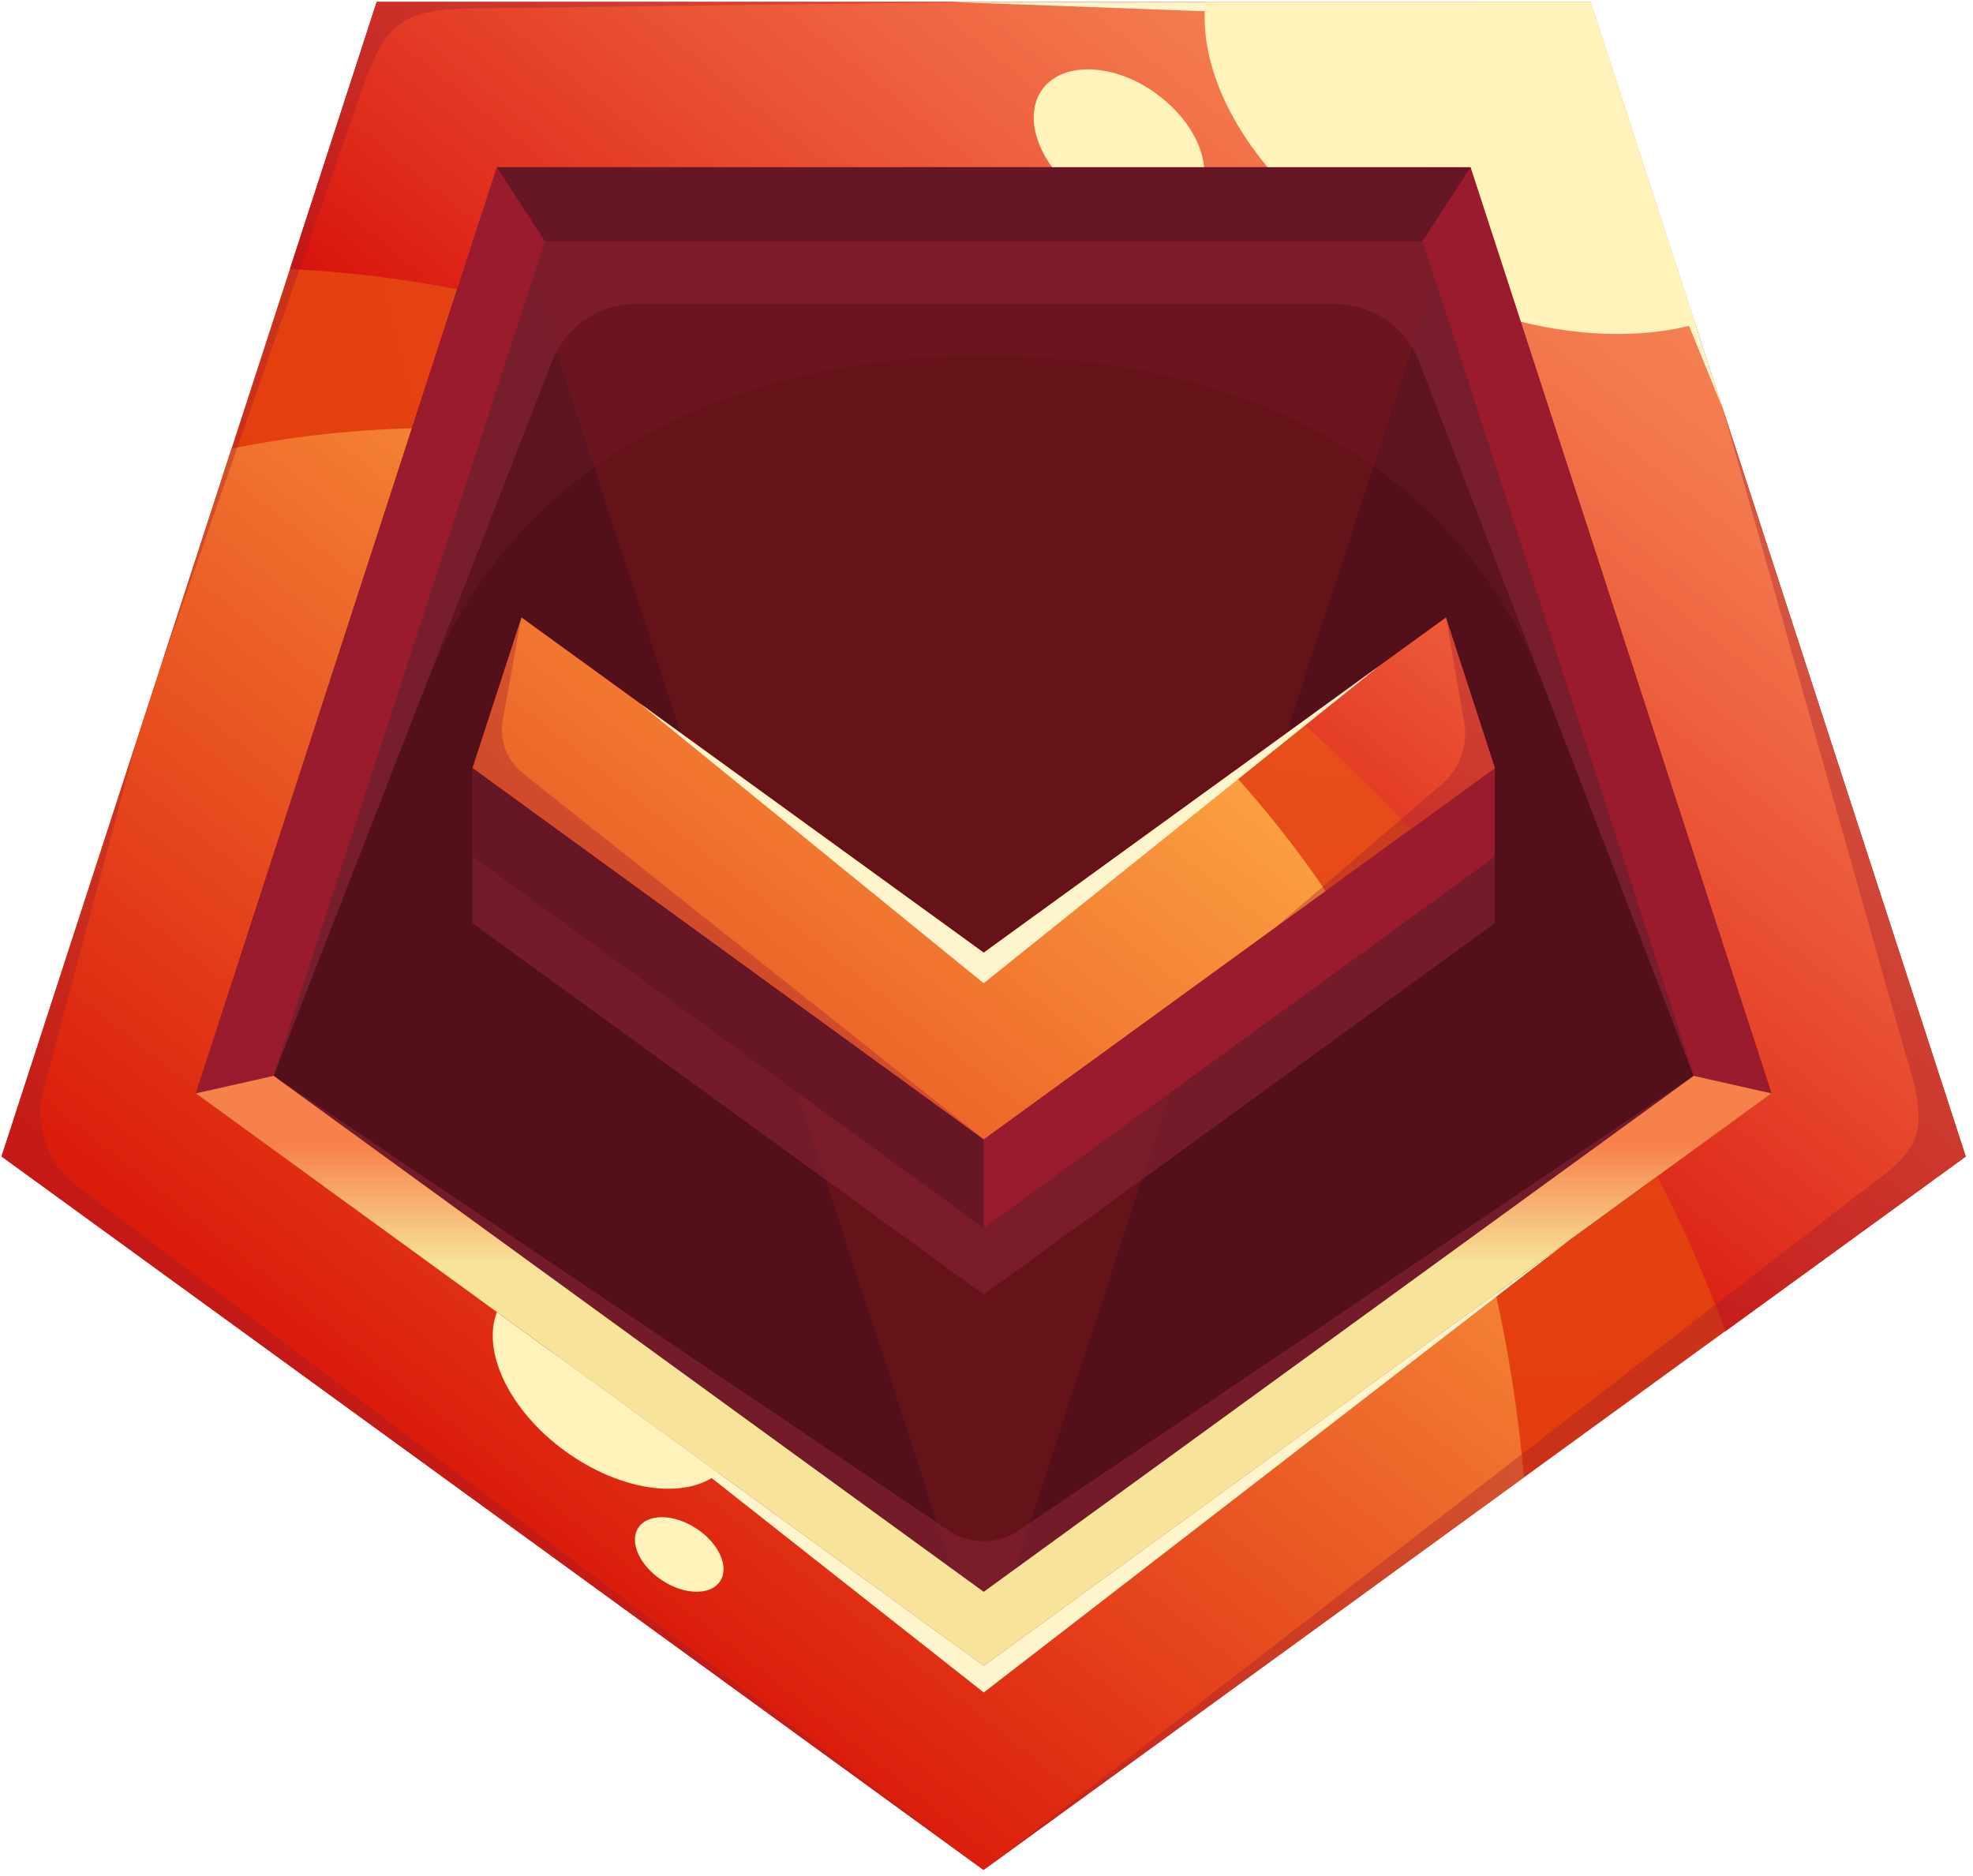 <svg width="162" height="154" viewBox="0 0 162 154" fill="none" xmlns="http://www.w3.org/2000/svg">
<path d="M80.773 148.9L156.993 93.52L127.883 3.91H33.663L4.543 93.52L80.773 148.9Z" fill="#54101A"/>
<path d="M130.603 0.16H30.933L0.133 94.95L80.763 153.53L161.393 94.95L130.593 0.16H130.603ZM16.083 89.77L40.793 13.73H120.753L145.463 89.77L80.783 136.77L16.093 89.77H16.083Z" fill="url(#paint0_radial_1044_26544)"/>
<g style="mix-blend-mode:multiply" opacity="0.3">
<path d="M40.793 13.73L80.773 136.77L120.743 13.73H40.793Z" fill="#8C1919"/>
</g>
<g style="mix-blend-mode:multiply" opacity="0.6">
<path d="M80.771 90.97L38.801 70.34V75.8L80.771 106.29L122.731 75.8V70.34L80.771 90.97Z" fill="#892334"/>
</g>
<path d="M130.603 0.16H30.933L23.812 22.09C28.242 22.29 32.833 22.85 37.532 23.75L40.792 13.73H120.753L145.462 89.77L136.082 96.59C138.192 100.69 140.063 104.93 141.663 109.3L161.402 94.96L130.603 0.17V0.16Z" fill="url(#paint1_radial_1044_26544)"/>
<path style="mix-blend-mode:screen" d="M130.603 0.16H30.933L23.812 22.09C28.242 22.29 32.833 22.85 37.532 23.75L40.792 13.73H120.753L145.462 89.77L136.082 96.59C138.192 100.69 140.063 104.93 141.663 109.3L161.402 94.96L130.603 0.17V0.16Z" fill="url(#paint2_linear_1044_26544)"/>
<path style="mix-blend-mode:screen" d="M125.131 121.3C124.661 116.02 123.871 110.99 122.811 106.22L80.761 136.77L16.071 89.77L33.811 35.17C28.771 35.29 23.811 35.86 19.001 36.84L0.121 94.95L80.751 153.53L125.121 121.3H125.131Z" fill="url(#paint3_linear_1044_26544)"/>
<path d="M16.082 89.77L22.472 88.331L44.742 19.811H116.792L139.062 88.331L145.452 89.77L120.742 13.73H40.792L16.082 89.77Z" fill="#9B1B2E"/>
<g style="mix-blend-mode:multiply" opacity="0.2">
<path d="M22.471 88.33L34.931 56.36C42.311 37.43 60.541 29.22 80.861 29.22C101.261 29.22 119.561 37.54 126.871 56.59L139.061 88.33L116.791 19.8H44.731L22.461 88.33H22.471Z" fill="#892334"/>
</g>
<path d="M16.082 89.77L22.472 88.33L80.772 130.69L139.062 88.33L145.452 89.77L80.772 136.77L16.082 89.77Z" fill="url(#paint4_linear_1044_26544)"/>
<path d="M38.801 63.05V70.34L80.771 100.83L122.731 70.34V63.06L80.771 93.54L38.801 63.05Z" fill="#9B1B2E"/>
<g style="mix-blend-mode:multiply" opacity="0.6">
<path d="M22.469 88.33L45.329 29.67C46.429 26.84 49.159 24.97 52.199 24.97H109.649C112.699 24.97 115.439 26.85 116.529 29.7L139.049 88.33L116.779 19.8H44.719L22.449 88.33H22.469Z" fill="#892334"/>
</g>
<path d="M40.793 13.73L44.743 19.811H116.793L120.743 13.73H40.793Z" fill="#661625"/>
<path d="M80.771 93.54V100.83L38.801 70.34V63.05L80.771 93.54Z" fill="#661625"/>
<path d="M80.771 78.22L42.811 50.71L38.801 63.05L80.771 93.54L122.731 63.06L118.721 50.71L80.771 78.22Z" fill="url(#paint5_radial_1044_26544)"/>
<path style="mix-blend-mode:screen" d="M80.77 93.54L108.84 73.15C106.48 69.67 103.91 66.43 101.18 63.43L80.78 78.22L42.83 50.71L38.82 63.05L80.78 93.54H80.77Z" fill="url(#paint6_linear_1044_26544)"/>
<path style="mix-blend-mode:screen" d="M106.883 59.3C109.983 62.09 112.963 65.02 115.823 68.08L122.733 63.06L118.723 50.72L106.883 59.3Z" fill="url(#paint7_linear_1044_26544)"/>
<g style="mix-blend-mode:multiply" opacity="0.35">
<path d="M42.812 50.71L41.282 59.09C40.983 60.75 41.612 62.45 42.943 63.5L80.772 93.54L38.812 63.05L42.822 50.71H42.812Z" fill="#9B1B2E"/>
</g>
<g style="mix-blend-mode:multiply" opacity="0.35">
<path d="M11.181 60.96L3.461 89.88C2.861 92.37 4.041 95.68 6.101 97.22L80.771 153.54L0.141 94.96L11.191 60.97L11.181 60.96Z" fill="#9B1B2E"/>
</g>
<g style="mix-blend-mode:multiply" opacity="0.6">
<path d="M22.473 88.33L78.083 125.79C79.553 126.78 81.973 126.78 83.443 125.79L139.053 88.33L80.763 130.68L22.473 88.33Z" fill="#892334"/>
</g>
<g style="mix-blend-mode:multiply" opacity="0.35">
<path d="M80.769 153.53L152.57 98.07C157.59 94.35 158.68 93.54 156.42 86.41L141.44 33.49L161.41 94.95L80.779 153.53H80.769Z" fill="#9B1B2E"/>
</g>
<g style="mix-blend-mode:multiply" opacity="0.35">
<path d="M12.992 55.37L29.832 7.08C31.572 2.18 32.842 0.89 38.032 0.7L80.762 0.16H30.932L12.992 55.37Z" fill="#9B1B2E"/>
</g>
<path d="M45.133 110.881L80.773 136.771L128.883 101.811L80.773 138.961L45.133 110.881Z" fill="#FFF5CC"/>
<path d="M52.52 57.751L80.769 78.221L113.18 54.73L80.769 80.731L52.52 57.751Z" fill="#FFF5CC"/>
<path d="M78.062 0.16H130.603L141.432 33.49L128.592 2.01L78.062 0.16Z" fill="#FFF5CC"/>
<g style="mix-blend-mode:screen">
<path d="M98.973 0.16C98.533 4.48 100.423 9.31 104.063 13.72H120.753L124.883 26.42C130.113 27.7 135.113 27.74 139.213 26.62L130.613 0.16H98.983H98.973Z" fill="#FFF2BB"/>
</g>
<g style="mix-blend-mode:screen">
<path d="M94.96 7.7C91.48 5.17 87.28 5.01 85.58 7.34C84.37 9.01 84.77 11.51 86.38 13.72H98.87C98.68 11.68 97.27 9.38 94.95 7.7H94.96Z" fill="#FFF2BB"/>
</g>
<g style="mix-blend-mode:screen">
<path d="M40.801 107.73C39.541 110.98 41.821 115.82 46.411 119.15C51.001 122.48 56.311 123.16 59.001 120.96L40.791 107.73H40.801Z" fill="#FFF2BB"/>
</g>
<g style="mix-blend-mode:screen">
<path d="M59.132 129.82C58.361 131 56.231 130.98 54.382 129.77C52.522 128.56 51.642 126.62 52.411 125.44C53.181 124.26 55.312 124.28 57.161 125.49C59.022 126.7 59.901 128.64 59.132 129.82Z" fill="#FFF2BB"/>
</g>
<g style="mix-blend-mode:multiply" opacity="0.35">
<path d="M104.699 76.16L118.399 64.38C119.859 63.13 120.549 61.2 120.219 59.3L118.729 50.71L122.739 63.05L104.709 76.15L104.699 76.16Z" fill="#9B1B2E"/>
</g>
<defs>
<radialGradient id="paint0_radial_1044_26544" cx="0" cy="0" r="1" gradientUnits="userSpaceOnUse" gradientTransform="translate(123.853 5.28) scale(127.91 127.91)">
<stop offset="0.01" stop-color="#E85621"/>
<stop offset="1" stop-color="#E33A0B"/>
</radialGradient>
<radialGradient id="paint1_radial_1044_26544" cx="0" cy="0" r="1" gradientUnits="userSpaceOnUse" gradientTransform="translate(147.122 -12.13) scale(176.96 176.96)">
<stop offset="0.01" stop-color="#E85621"/>
<stop offset="1" stop-color="#E33A0B"/>
</radialGradient>
<linearGradient id="paint2_linear_1044_26544" x1="154.762" y1="-24.72" x2="74.552" y2="74.22" gradientUnits="userSpaceOnUse">
<stop stop-color="#FFA369"/>
<stop offset="0.13" stop-color="#FD9D65"/>
<stop offset="0.29" stop-color="#F98E5C"/>
<stop offset="0.47" stop-color="#F3764C"/>
<stop offset="0.65" stop-color="#EA5335"/>
<stop offset="0.85" stop-color="#DE2819"/>
<stop offset="1" stop-color="#D40000"/>
</linearGradient>
<linearGradient id="paint3_linear_1044_26544" x1="27.031" y1="135.53" x2="97.151" y2="47.64" gradientUnits="userSpaceOnUse">
<stop stop-color="#D40000"/>
<stop offset="1" stop-color="#FFAF47"/>
</linearGradient>
<linearGradient id="paint4_linear_1044_26544" x1="80.772" y1="77.13" x2="80.772" y2="103.85" gradientUnits="userSpaceOnUse">
<stop offset="0.63" stop-color="#F7814A"/>
<stop offset="1" stop-color="#F7E399"/>
</linearGradient>
<radialGradient id="paint5_radial_1044_26544" cx="0" cy="0" r="1" gradientUnits="userSpaceOnUse" gradientTransform="translate(110.881 41.07) scale(74.08 74.08)">
<stop offset="0.01" stop-color="#E85621"/>
<stop offset="1" stop-color="#E33A0B"/>
</radialGradient>
<linearGradient id="paint6_linear_1044_26544" x1="21.22" y1="130.38" x2="91.06" y2="42.83" gradientUnits="userSpaceOnUse">
<stop stop-color="#D40000"/>
<stop offset="1" stop-color="#FFAF47"/>
</linearGradient>
<linearGradient id="paint7_linear_1044_26544" x1="162.073" y1="2.87" x2="95.833" y2="84.58" gradientUnits="userSpaceOnUse">
<stop stop-color="#FFA369"/>
<stop offset="0.13" stop-color="#FD9D65"/>
<stop offset="0.29" stop-color="#F98E5C"/>
<stop offset="0.47" stop-color="#F3764C"/>
<stop offset="0.65" stop-color="#EA5335"/>
<stop offset="0.85" stop-color="#DE2819"/>
<stop offset="1" stop-color="#D40000"/>
</linearGradient>
</defs>
</svg>
